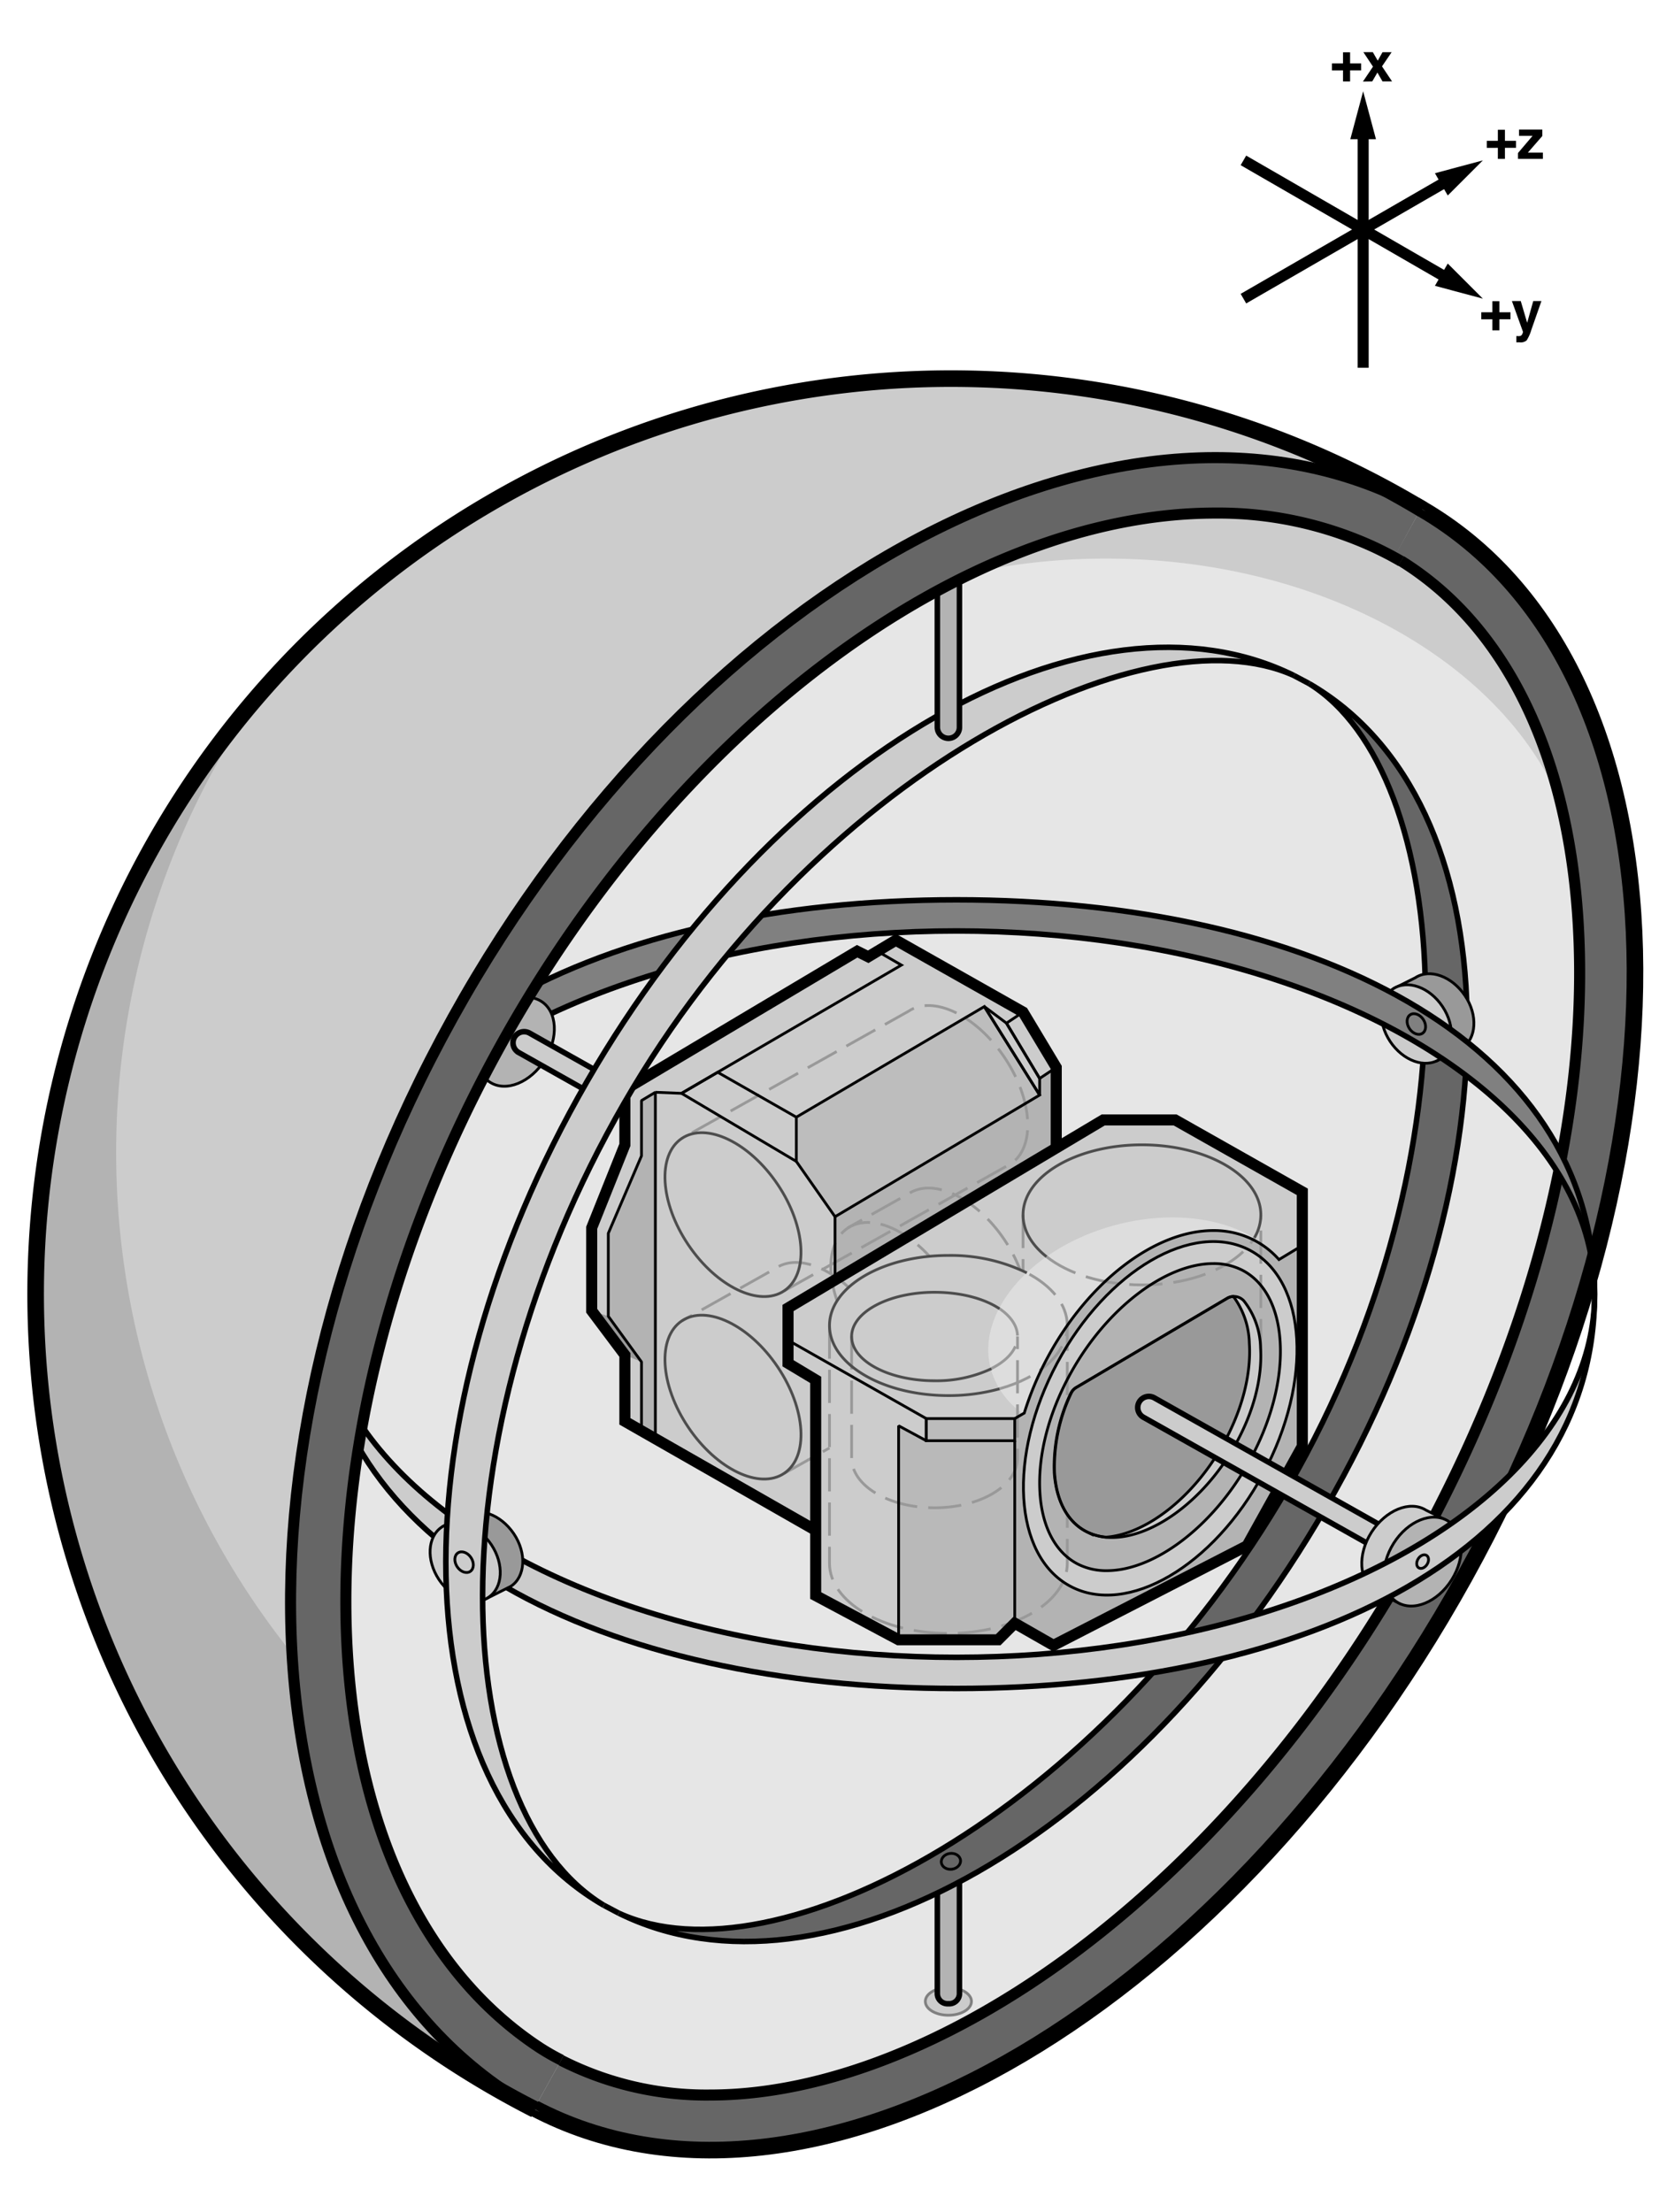 <svg xmlns="http://www.w3.org/2000/svg" viewBox="0 0 300 400"><defs><style>.cls-1{fill:#e6e6e6;}.cls-19,.cls-2,.cls-22,.cls-24{fill:#ccc;}.cls-21,.cls-3{fill:#666;}.cls-12,.cls-13,.cls-14,.cls-15,.cls-16,.cls-17,.cls-18,.cls-27,.cls-4,.cls-5{fill:none;}.cls-17,.cls-18,.cls-20,.cls-21,.cls-22,.cls-23,.cls-24,.cls-26,.cls-27,.cls-4,.cls-5{stroke:#000;}.cls-12,.cls-13,.cls-14,.cls-15,.cls-16,.cls-18,.cls-19,.cls-20,.cls-21,.cls-22,.cls-23,.cls-24,.cls-26,.cls-27,.cls-4,.cls-5{stroke-miterlimit:10;}.cls-4{stroke-width:3px;}.cls-5{stroke-width:2px;}.cls-6{fill:#bdbdbd;}.cls-23,.cls-7{fill:#999;}.cls-20,.cls-26,.cls-8{fill:#b3b3b3;}.cls-9{fill:#ddd;}.cls-10{fill:#bcbcbc;}.cls-11{fill:#b9b9b9;}.cls-12,.cls-13,.cls-14,.cls-15{stroke:#999;}.cls-12,.cls-13,.cls-14,.cls-15,.cls-16,.cls-17,.cls-18,.cls-19,.cls-23,.cls-24,.cls-26{stroke-width:0.5px;}.cls-12{stroke-dasharray:6 2;}.cls-14{stroke-dasharray:5.96 1.99;}.cls-15{stroke-dasharray:5.79 1.93;}.cls-16{stroke:#4d4d4d;}.cls-17{stroke-linejoin:bevel;}.cls-19{stroke:gray;}.cls-25{fill:gray;}</style></defs><title>imu</title><g id="lower_shell" data-name="lower shell"><path class="cls-1" d="M128.46,378.77a57,57,0,0,1-30.9-8.55C76.93,356.66,64.58,331,62.77,298c-1.89-34.59,8-73.34,27.83-109.1,31.88-57.5,83.79-96.13,129.17-96.13a67.32,67.32,0,0,1,28.37,6c1.77.81,3.52,1.72,5.21,2.7,19.67,12.19,31.11,36.78,32.21,69.27,1.17,34.29-9.3,73.21-29.48,109.6-16.41,29.6-37.66,54.68-61.45,72.52-22.33,16.74-45.83,26-66.18,26Z"/><path class="cls-2" d="M200,101c38.63,0,71.3,18.51,82.16,44-4.88-19.77-14.73-34.84-28.81-43.56-1.69-1-3.44-1.89-5.21-2.7a67.32,67.32,0,0,0-28.37-6c-14.18,0-29,3.77-43.65,10.72A116.38,116.38,0,0,1,200,101Z"/><path class="cls-3" d="M258.49,92.85c-.51-.3-1-.57-1.55-.85l-4.85,8.74c.42.23.84.45,1.26.69,19.67,12.19,31.11,36.78,32.21,69.27,1.17,34.29-9.3,73.21-29.48,109.6-16.41,29.6-37.66,54.68-61.45,72.52-22.33,16.74-45.83,26-66.18,26h0a57.89,57.89,0,0,1-27-6.3l-4.85,8.75c49.29,25.85,124.23-16.8,168.19-96.08C308.4,206.56,305.32,121.71,258.49,92.85Z"/><path class="cls-4" d="M95.33,380.52c49.27,27.31,125.16-15.39,169.51-95.38s40.36-166.48-8.91-193.79"/><path class="cls-5" d="M253.35,101.42c19.67,12.19,31.11,36.78,32.21,69.27,1.17,34.29-9.3,73.21-29.48,109.6-16.41,29.6-37.66,54.68-61.45,72.52-22.33,16.74-45.83,26-66.18,26h0a57.9,57.9,0,0,1-27-6.29"/></g><g id="stable_member_1" data-name="stable member 1"><polygon class="cls-2" points="191 252 191 193 185 183 162 170 157 173 155 172 113 197 113 207 107 222 107 237 113 245 113 257 151 278.71 191 252"/><polygon class="cls-6" points="144 202 178 182 188 198 151 220 144 210 144 202"/><polygon class="cls-7" points="113 245 116 246.25 110 238 107 237 113 245"/><polygon class="cls-8" points="116 199 118.51 197.5 118.51 260.15 116 258.71 116 246.25 110 238 110 223 116 209 116 199"/><polygon class="cls-8" points="151 278.71 151 220 188 198 188 195 191 193 191 252 151 278.71"/></g><g id="s.m._2_fill" data-name="s.m. 2 fill"><polygon class="cls-2" points="142.5 246.5 142.5 236.5 199.5 202.5 212.5 202.5 235.5 215.5 235.5 261.5 225.5 279.5 190.5 297.5 183.5 293.5 180.5 296.5 162.5 296.5 147.5 288.5 147.5 249.5 142.5 246.5"/><path class="cls-9" d="M185.22,255.47a56.85,56.85,0,0,1,4.19-10c7.38-13.78,19.45-23,30-23a15.86,15.86,0,0,1,7.58,1.85,15.56,15.56,0,0,1,4.29,3.4l0,0c-5.44-6.78-17.45-9.53-29.85-6.14-15.09,4.13-25.05,15.79-22.25,26a14.63,14.63,0,0,0,5.78,8Z"/><rect class="cls-10" x="167.5" y="256.5" width="16" height="4"/><polygon class="cls-11" points="162.5 296.5 162.5 257.8 167.5 260.5 183.5 260.5 183.5 293.5 180.5 296.5 162.5 296.5"/><path class="cls-8" d="M183.5,256.5l1.72-1a56.85,56.85,0,0,1,4.19-10c7.38-13.78,19.45-23,30-23a15.86,15.86,0,0,1,7.58,1.85,15.56,15.56,0,0,1,4.29,3.4l4.19-2.53V261.5l-10,18-35,18-7-4Z"/><path class="cls-2" d="M222.54,234.5a2.44,2.44,0,0,1,.52-.08A2.38,2.38,0,0,0,222.54,234.5Z"/><path class="cls-2" d="M221.93,234.75a2.32,2.32,0,0,1,.51-.22A2.37,2.37,0,0,0,221.93,234.75Z"/><path class="cls-2" d="M199,277.79l-.53-.12Z"/><path class="cls-2" d="M197.9,277.52l-.4-.13Z"/><path class="cls-2" d="M228,243.7a14.15,14.15,0,0,0-3-8.46,2.37,2.37,0,0,0-1.88-.82,14.81,14.81,0,0,1,2.89,8.49c.36,5.75-1.38,12.32-4.89,18.52-5.29,9.34-13.8,16-21,16.52l-.63-.08a11.08,11.08,0,0,0,1.67.14h0c7.42,0,16.47-6.66,22-16.2C226.57,255.75,228.31,249.32,228,243.7Z"/><path class="cls-7" d="M196.58,277a9.68,9.68,0,0,0,3.45.94c7.23-.55,15.74-7.18,21-16.52,3.51-6.2,5.25-12.77,4.89-18.52a14.81,14.81,0,0,0-2.89-8.49,2.37,2.37,0,0,0-1.14.33l-27.25,16.1a2.4,2.4,0,0,0-1,1.07,30.87,30.87,0,0,0-3,14.38C191,271.49,193.13,275.29,196.58,277Z"/><path class="cls-2" d="M226.07,226.07c-10.29-5.51-25.91,3.61-34.9,20.37s-7.93,34.83,2.36,40.34,25.91-3.61,34.9-20.37S236.36,231.59,226.07,226.07Zm-.29,38.37C219.33,276,208.78,284,200.12,284h0a11.34,11.34,0,0,1-5.23-1.2c-4-2.07-6.46-6.66-6.84-12.92-.41-6.78,1.61-14.54,5.71-21.85,6.45-11.51,17-19.56,25.66-19.56a11.33,11.33,0,0,1,5.23,1.2c4,2.07,6.46,6.66,6.84,12.92C231.9,249.37,229.87,257.13,225.78,264.45Z"/></g><g id="s.m.1_accel" data-name="s.m.1 accel"><path class="cls-12" d="M141.81,233.41l41-23c4.47-3,3.95-11.61-1.17-19.22s-12.89-11.34-17.36-8.34l-41,23"/><line class="cls-13" x1="153.26" y1="222.04" x2="155.88" y2="220.57"/><path class="cls-14" d="M157.61,219.6l6.68-3.75c4.47-3,12.24.73,17.36,8.34q.59.88,1.1,1.77"/><path class="cls-13" d="M183.21,226.83a26,26,0,0,1,1.24,2.73"/><path class="cls-12" d="M153.47,232.77c-4.59-4.19-9.87-5.75-13.24-3.42l-16.95,9.51"/><path class="cls-12" d="M141.81,266.41l8.19-4.6"/><path class="cls-13" d="M168.08,227.16a24.91,24.91,0,0,0-2.15-2.09"/><path class="cls-15" d="M164.41,223.87c-4-2.88-8.25-3.73-11.13-1.8-2.53,1.7-3.46,5.19-2.87,9.28"/><path class="cls-13" d="M150.58,232.31a21.62,21.62,0,0,0,.79,2.89"/><ellipse class="cls-16" cx="132.54" cy="219.63" rx="9.75" ry="16.6" transform="translate(-99.98 111.29) rotate(-33.91)"/><ellipse class="cls-16" cx="132.54" cy="252.63" rx="9.75" ry="16.6" transform="translate(-118.39 116.9) rotate(-33.91)"/></g><g id="s.m.2_accel" data-name="s.m.2 accel"><line class="cls-12" x1="228" y1="244.5" x2="228" y2="219.67"/><line class="cls-12" x1="185" y1="219.67" x2="185" y2="229.81"/><path class="cls-12" d="M150,239.67v43c0,7,9.63,12.67,21.5,12.67s21.5-5.67,21.5-12.67v-43"/><path class="cls-12" d="M154,241.63v22c0,5,6.72,9,15,9s15-4,15-9v-22"/><path class="cls-16" d="M226.83,223.81a8.12,8.12,0,0,0,1.17-4.14c0-7-9.63-12.67-21.5-12.67S185,212.67,185,219.67c0,2.84,1.58,5.46,4.26,7.57"/><path class="cls-12" d="M189.26,227.23c3.92,3.1,10.18,5.1,17.24,5.1,9.41,0,17.41-3.56,20.33-8.53"/><path class="cls-16" d="M185.68,230.15A31.31,31.31,0,0,0,171.5,227c-11.87,0-21.5,5.67-21.5,12.67s9.63,12.67,21.5,12.67a34.34,34.34,0,0,0,9.27-1.23"/><path class="cls-12" d="M180.77,251.1c7.23-2,12.23-6.39,12.23-11.43,0-3.79-2.83-7.2-7.32-9.52"/><path class="cls-16" d="M180.77,236.66c-2.75-1.85-7-3-11.77-3-8.28,0-15,3.58-15,8s6.72,8,15,8a23.36,23.36,0,0,0,10.3-2.19"/><path class="cls-12" d="M179.3,247.44c2.89-1.46,4.7-3.52,4.7-5.81,0-1.87-1.21-3.6-3.23-5"/></g><g id="s.m.1_stroke" data-name="s.m.1 stroke"><polyline class="cls-5" points="191 207.57 191 193 185 183 162 170 157 173 155 172 113 197 113 207 107 222 107 237 113 245 113 257 147.5 276.71"/><polygon class="cls-17" points="116 199 116 209 110 223 110 238 116 246.25 116 258.71 118.51 260.15 118.51 197.5 116 199"/><polyline class="cls-18" points="118.51 197.5 123.24 197.69 163 174.5 158.67 172"/><polygon class="cls-18" points="123.24 197.69 144 210 144 202 129.78 193.88 123.24 197.69"/><polyline class="cls-18" points="144 210 151 220 188 198 178 182 144 202"/><line class="cls-18" x1="151" y1="220" x2="151" y2="231.43"/><polygon class="cls-17" points="178 182 182 185 188 195 188 198 178 182"/><polygon class="cls-18" points="185 183 182 185 188 195 191 193 185 183"/></g><g id="s.m._2_stroke" data-name="s.m. 2 stroke"><polygon class="cls-5" points="142.5 246.5 142.5 236.5 199.5 202.5 212.5 202.5 235.5 215.5 235.5 261.5 225.5 279.5 190.5 297.5 183.5 293.5 180.5 296.5 162.5 296.5 147.5 288.5 147.5 249.5 142.5 246.5"/><polygon class="cls-17" points="142.5 246.5 142.5 242.33 167.5 256.5 167.5 260.5 162.5 257.8 162.5 296.5 147.5 288.5 147.5 249.5 142.5 246.5"/><rect class="cls-18" x="167.5" y="256.5" width="16" height="4"/><line class="cls-17" x1="183.5" y1="293.5" x2="183.5" y2="260.5"/><path class="cls-18" d="M183.5,256.5l1.72-1a56.85,56.85,0,0,1,4.19-10c7.38-13.78,19.45-23,30-23a15.86,15.86,0,0,1,7.58,1.85,15.56,15.56,0,0,1,4.29,3.4l4.19-2.53"/><ellipse class="cls-18" cx="209.8" cy="256.43" rx="34.44" ry="21.14" transform="translate(-115.32 320.23) rotate(-61.81)"/><path class="cls-18" d="M200.12,284a11.34,11.34,0,0,1-5.23-1.2c-4-2.07-6.46-6.66-6.84-12.92-.41-6.78,1.61-14.54,5.71-21.85,6.45-11.51,17-19.56,25.66-19.56a11.33,11.33,0,0,1,5.23,1.2c4,2.07,6.46,6.66,6.84,12.92.41,6.78-1.61,14.54-5.71,21.86C219.33,276,208.78,284,200.12,284Z"/><path class="cls-18" d="M223.06,261.8c3.51-6.06,5.25-12.49,4.89-18.1a14.15,14.15,0,0,0-3-8.46,2.38,2.38,0,0,0-3-.49l-27.25,16.1a2.4,2.4,0,0,0-1,1.07,30.87,30.87,0,0,0-3,14.38c.33,5.19,2.41,9,5.87,10.7a10,10,0,0,0,4.48,1h0C208.49,278,217.54,271.34,223.06,261.8Z"/><path class="cls-18" d="M196.58,277a9.68,9.68,0,0,0,3.45.94c7.23-.55,15.74-7.18,21-16.52,3.51-6.2,5.25-12.77,4.89-18.52a14.81,14.81,0,0,0-2.89-8.49,2.37,2.37,0,0,0-1.14.33l-27.25,16.1a2.4,2.4,0,0,0-1,1.07,30.87,30.87,0,0,0-3,14.38C191,271.49,193.13,275.29,196.58,277Z"/></g><g id="rings_rods" data-name="rings/rods"><ellipse class="cls-19" cx="171.5" cy="361.88" rx="4.17" ry="2.5"/><path class="cls-20" d="M171.5,362.3a1.84,1.84,0,0,1-2-1.8V338.25a2,2,0,0,1,4,0V360.5A1.84,1.84,0,0,1,171.5,362.3Z"/><path class="cls-21" d="M236.73,123.6c25.84,16,31.5,84.12-3.71,145.12-34.09,59.05-92.83,90.24-121.12,77.21,37,18.28,93.47-13.8,127.84-73.33C275,211.6,273.61,144.89,236.73,123.6Z"/><path class="cls-22" d="M257.25,284.38a2,2,0,0,1-1-.26l-49.5-27.87a2,2,0,0,1,2-3.49l49.5,27.88a2,2,0,0,1-1,3.74Z"/><path class="cls-23" d="M251.91,178.8l4-2c2.62-1.74,6.63-.29,9,3.22s2.09,7.77-.52,9.5l-4.76,2.4"/><ellipse class="cls-24" cx="256.12" cy="185.16" rx="5.69" ry="7.63" transform="translate(-59.66 172.34) rotate(-33.54)"/><path class="cls-25" d="M173,168.33c63.73,0,115.4,29.4,115.4,65.67,0-46-51.66-71.3-115.4-71.3S57.56,188,57.56,234C57.56,197.73,109.23,168.33,173,168.33Z"/><path class="cls-24" d="M261.87,275.06l-4-2c-2.89-1.83-7.31,0-9.87,4s-2.28,8.8.62,10.63l4.73,2.37"/><ellipse class="cls-26" cx="257.25" cy="282.38" rx="8.66" ry="6.2" transform="translate(-118.88 348.98) rotate(-57.71)"/><path class="cls-2" d="M173,299.67c-63.73,0-115.4-29.4-115.4-65.67,0,46,51.66,71.3,115.4,71.3S288.35,280,288.35,234C288.35,270.27,236.69,299.67,173,299.67Z"/><ellipse class="cls-27" cx="172.96" cy="234" rx="115.4" ry="65.67"/><path class="cls-27" d="M288.35,234c0-46-51.66-71.3-115.4-71.3S57.56,188,57.56,234s51.66,71.3,115.4,71.3S288.35,280,288.35,234Z"/><path class="cls-23" d="M79.91,276.1l4-2c2.62-1.74,6.63-.29,9,3.22s2.09,7.77-.52,9.5l-4.76,2.4"/><ellipse class="cls-24" cx="84.12" cy="282.46" rx="5.69" ry="7.63" transform="translate(-142.06 93.51) rotate(-33.54)"/><ellipse class="cls-26" cx="93.25" cy="188.38" rx="8.66" ry="6.2" transform="translate(-115.81 166.57) rotate(-57.71)"/><path class="cls-22" d="M105.41,196.85l-11.63-6.55a2,2,0,1,1,2-3.49l11.68,6.58"/><path class="cls-22" d="M112.91,199.38c34-58.94,93.87-89.6,121.09-77.23C197,103.9,140.54,136,106.18,195.5c-35.22,61-33.87,127.71,3,149C81,327.33,77.69,260.38,112.91,199.38Z"/><line class="cls-27" x1="233.99" y1="122.15" x2="236.73" y2="123.6"/><line class="cls-27" x1="109.19" y1="344.5" x2="111.89" y2="345.93"/><ellipse class="cls-18" cx="83.92" cy="282.46" rx="1.5" ry="2.01" transform="translate(-142.09 93.4) rotate(-33.54)"/><ellipse class="cls-18" cx="256.12" cy="185.16" rx="1.5" ry="2.01" transform="translate(-59.66 172.34) rotate(-33.54)"/><ellipse class="cls-18" cx="257.25" cy="282.38" rx="1.33" ry="0.95" transform="translate(-118.88 348.98) rotate(-57.71)"/><path class="cls-20" d="M171.5,133.5a2,2,0,0,1-2-2V97.25a2,2,0,0,1,4,0V131.5A2,2,0,0,1,171.5,133.5Z"/><ellipse class="cls-18" cx="171.3" cy="337.69" rx="1.75" ry="1.44" transform="matrix(0.99, -0.13, 0.13, 0.99, -41.53, 24.51)"/></g><g id="upper_shell" data-name="upper shell"><path class="cls-3" d="M97.56,370.23C76.93,356.66,64.58,331,62.77,298c-1.89-34.59,8-73.34,27.83-109.1,31.88-57.5,83.79-96.13,129.17-96.13a67.32,67.32,0,0,1,28.37,6c1.34.62,2.65,1.3,4,2L256.94,92c-1.52-.84-3.05-1.63-4.62-2.35C199.92,65.51,124.81,106.55,81.86,184s-38,163,10.29,194.61q2.21,1.4,4.5,2.59l4.85-8.75C100.16,371.78,98.84,371,97.56,370.23Z"/><path class="cls-2" d="M213.81,73.83a164.61,164.61,0,0,1,44.07,18.67c-52.53-29.89-131.52,11.28-176,91.53S44.3,353.2,97.57,381.86a165.56,165.56,0,0,1,116.24-308Z"/><path class="cls-8" d="M52.82,299a144.86,144.86,0,0,1-5.46-173.9A165.54,165.54,0,0,0,97.57,381.86C70.13,367.1,55,336.35,52.82,299Z"/><path class="cls-4" d="M257.19,92.08A165.53,165.53,0,1,0,96.75,381.44"/><path class="cls-5" d="M257.18,92.1c-52.53-29.12-131,12-175.32,91.93S44.23,352.3,96.76,381.42"/><path class="cls-5" d="M101.49,372.48q-2-1-3.93-2.25C76.93,356.66,64.58,331,62.77,298c-1.89-34.59,8-73.34,27.83-109.1,31.88-57.5,83.79-96.13,129.17-96.13a67.32,67.32,0,0,1,28.37,6c1.77.81,3.52,1.72,5.21,2.7"/></g><g id="compass_rose" data-name="compass rose"><line class="cls-5" x1="246.5" y1="66.5" x2="246.5" y2="23.59"/><polygon points="248.82 25.17 246.5 16.5 244.18 25.17 248.82 25.17"/><line class="cls-5" x1="224.85" y1="54" x2="262.01" y2="32.54"/><polygon points="261.8 35.35 268.15 29 259.48 31.32 261.8 35.35"/><line class="cls-5" x1="224.85" y1="29" x2="262.01" y2="50.46"/><polygon points="259.48 51.68 268.15 54 261.8 47.65 259.48 51.68"/><path d="M240.86,12.74V11.46h2v-2h1.28v2h2v1.27h-2v2h-1.28v-2Z"/><path d="M246.46,14.75l1.82-2.7-1.74-2.62h1.71l.89,1.54L250,9.44h1.65L249.91,12l1.82,2.72H250l-.92-1.6-.93,1.6Z"/><path d="M268.86,26.74V25.46h2v-2h1.28v2h2v1.27h-2v2h-1.28v-2Z"/><path d="M274.69,24.56V23.43h4.21v1.16l-2.61,3H279v1.14H274.5V27.67l2.64-3.11Z"/><path d="M267.86,57.74V56.46h2v-2h1.28v2h2v1.27h-2v2h-1.28v-2Z"/><path d="M274.2,60.77h.18a2.23,2.23,0,0,0,.39,0,.7.7,0,0,0,.31-.11.75.75,0,0,0,.23-.35.83.83,0,0,0,.09-.32l-2-5.56H275l1.16,3.93,1.1-3.93h1.48l-1.83,5.23a7.37,7.37,0,0,1-.84,1.88,1.59,1.59,0,0,1-1.23.36h-.3l-.34,0Z"/></g></svg>